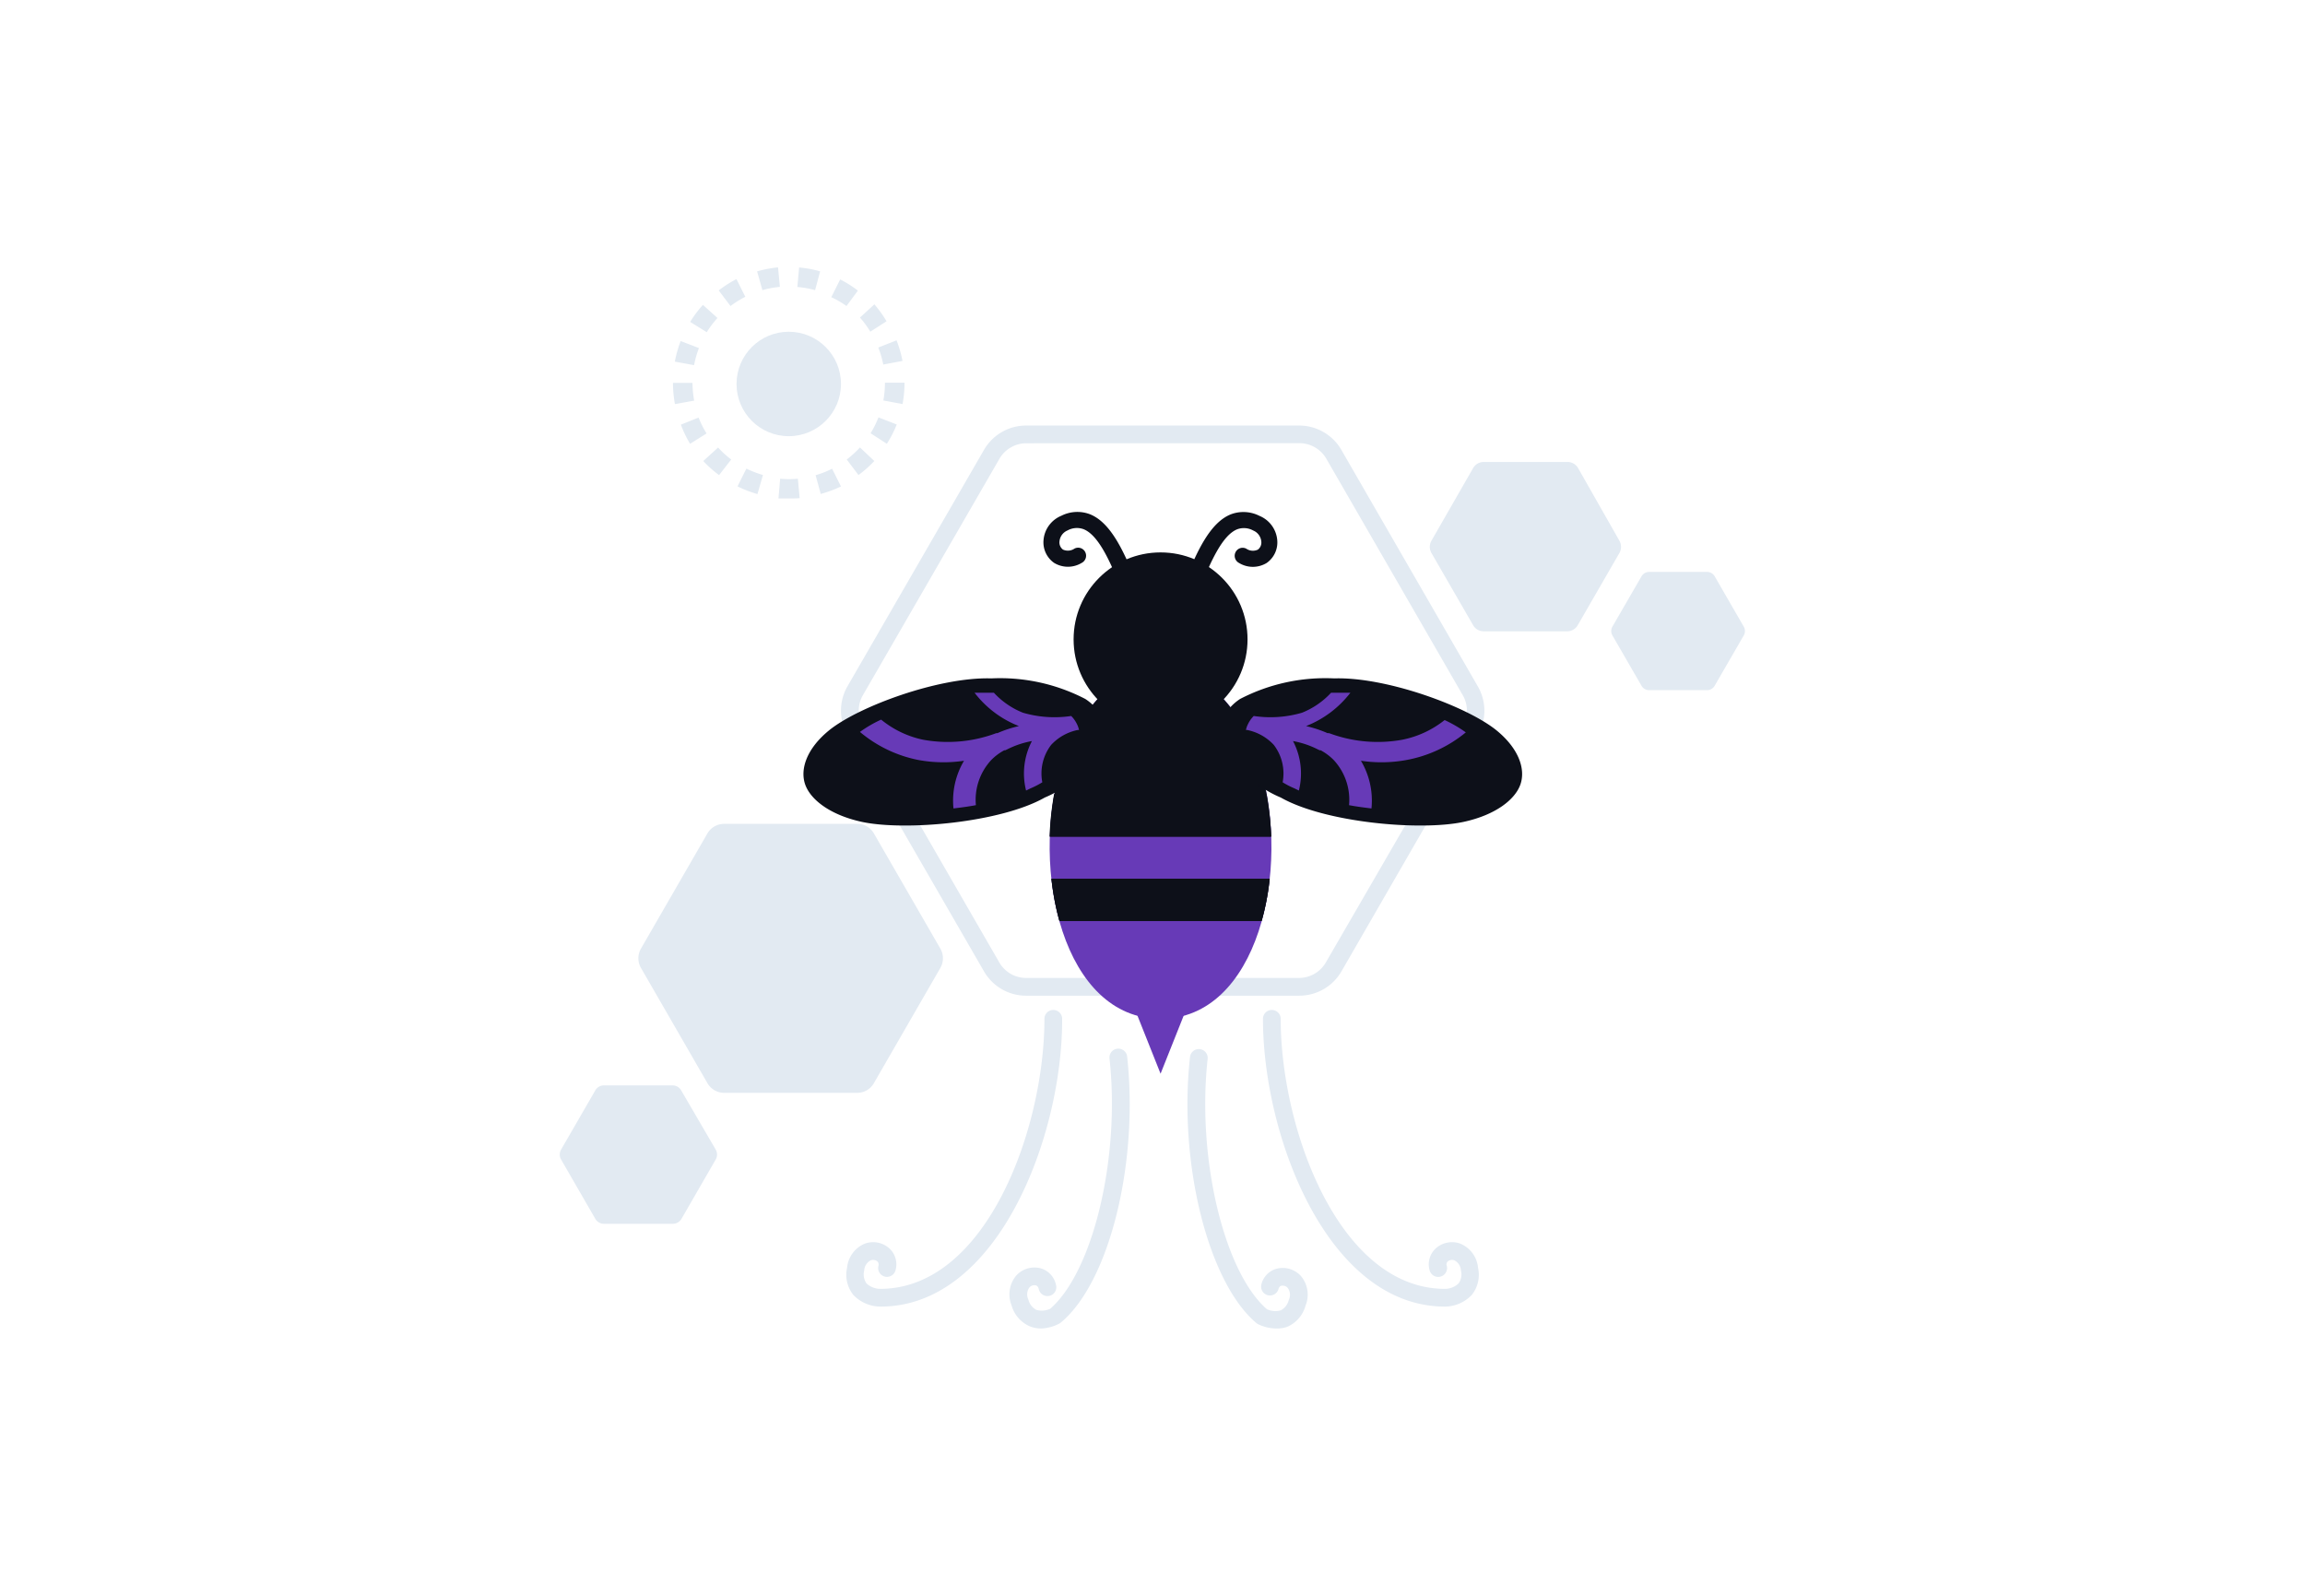 <svg id="Layer_1" data-name="Layer 1" xmlns="http://www.w3.org/2000/svg" viewBox="0 0 260 180"><title>Flat Web Illustrations Pack - Scene 5</title><path d="M89,56.22c-.4,0-.8,0-1.19,0L88,54a11.13,11.13,0,0,0,2,0l.2,2.19A12.1,12.1,0,0,1,89,56.22Zm-3.56-.49a13.08,13.08,0,0,1-2.25-.87l1-2a12.45,12.45,0,0,0,1.87.72Zm7.14,0L92,53.6a10.26,10.26,0,0,0,1.86-.73l1,2A13.08,13.08,0,0,1,92.55,55.72ZM81.11,53.59A12.4,12.4,0,0,1,79.33,52L81,50.48a10.49,10.49,0,0,0,1.48,1.35Zm15.73,0-1.33-1.76A11.13,11.13,0,0,0,97,50.47L98.62,52A13.09,13.09,0,0,1,96.84,53.58Zm-19-3.53A13.05,13.05,0,0,1,76.8,47.9l2-.8a10.34,10.34,0,0,0,.9,1.79Zm22.2,0L98.2,48.87a11.05,11.05,0,0,0,.89-1.79l2.06.8A12.72,12.72,0,0,1,100.07,50ZM76.13,45.58a13.62,13.62,0,0,1-.22-2.39h2.2a12.2,12.2,0,0,0,.19,2Zm25.68,0-2.17-.41a11,11,0,0,0,.18-2l2.21,0v0A13.73,13.73,0,0,1,101.81,45.56ZM78.29,41.19l-2.17-.4a13.35,13.35,0,0,1,.66-2.32l2.06.79A10.88,10.88,0,0,0,78.29,41.19Zm21.34-.07a10.81,10.81,0,0,0-.56-1.92l2.06-.81a13.38,13.38,0,0,1,.67,2.32ZM79.72,37.47l-1.87-1.16a12.83,12.83,0,0,1,1.44-1.92l1.64,1.48A11,11,0,0,0,79.72,37.47Zm18.45-.06A10.93,10.93,0,0,0,97,35.82l1.63-1.49A12.81,12.81,0,0,1,100,36.24ZM82.4,34.52l-1.33-1.76a13.15,13.15,0,0,1,2-1.28l1,2A10.45,10.45,0,0,0,82.4,34.52Zm13.08,0a10.07,10.07,0,0,0-1.71-1l1-2a12.67,12.67,0,0,1,2,1.26ZM86,32.73l-.6-2.12a13.47,13.47,0,0,1,2.36-.45l.21,2.2A10.21,10.21,0,0,0,86,32.73Zm5.94,0a10.85,10.85,0,0,0-2-.36l.2-2.2a12.69,12.69,0,0,1,2.37.44Z" fill="#e2eaf2"/><path d="M146.55,112.31H115.74a5.48,5.48,0,0,1-4.74-2.73L95.59,82.89a5.5,5.5,0,0,1,0-5.47L111,50.73A5.49,5.49,0,0,1,115.74,48h30.81a5.5,5.5,0,0,1,4.75,2.74l15.4,26.69a5.46,5.46,0,0,1,0,5.47l-15.4,26.69A5.49,5.49,0,0,1,146.55,112.31ZM115.74,50a3.5,3.5,0,0,0-3,1.74L97.33,78.42a3.47,3.47,0,0,0,0,3.47l15.4,26.69a3.49,3.49,0,0,0,3,1.73h30.81a3.5,3.5,0,0,0,3-1.73L165,81.89a3.47,3.47,0,0,0,0-3.47l-15.4-26.69a3.51,3.51,0,0,0-3-1.74Z" fill="#e2eaf2"/><path d="M75.87,122.43H68.15a1.11,1.11,0,0,0-1,.56l-3.86,6.68a1.12,1.12,0,0,0,0,1.12l3.86,6.69a1.13,1.13,0,0,0,1,.56h7.72a1.13,1.13,0,0,0,1-.56l3.86-6.69a1.12,1.12,0,0,0,0-1.12L76.84,123A1.11,1.11,0,0,0,75.87,122.43Z" fill="#e2eaf2"/><path d="M96.68,92.93h-15A2.18,2.18,0,0,0,79.8,94l-7.5,13a2.18,2.18,0,0,0,0,2.18l7.5,13a2.19,2.19,0,0,0,1.89,1.09h15a2.16,2.16,0,0,0,1.88-1.09l7.5-13a2.18,2.18,0,0,0,0-2.18l-7.5-13A2.15,2.15,0,0,0,96.68,92.93Z" fill="#e2eaf2"/><path d="M176.77,52.11h-9.42a1.37,1.37,0,0,0-1.18.68L161.46,61a1.39,1.39,0,0,0,0,1.37l4.71,8.16a1.37,1.37,0,0,0,1.18.68h9.42a1.37,1.37,0,0,0,1.19-.68l4.71-8.16a1.39,1.39,0,0,0,0-1.37L178,52.79A1.37,1.37,0,0,0,176.77,52.11Z" fill="#e2eaf2"/><path d="M192.58,64.51H186a1,1,0,0,0-.83.48l-3.29,5.69a1,1,0,0,0,0,1l3.29,5.69a1,1,0,0,0,.83.48h6.57a1,1,0,0,0,.83-.48l3.29-5.69a1,1,0,0,0,0-1L193.41,65A1,1,0,0,0,192.58,64.51Z" fill="#e2eaf2"/><circle cx="88.97" cy="43.31" r="5.89" fill="#e2eaf2"/><path d="M134.53,66.73a.83.83,0,0,1-.34-.07.9.9,0,0,1-.5-1.17c1.32-3.28,2.8-6.55,5.16-7.48a4,4,0,0,1,3.22.18,3.25,3.25,0,0,1,2,2.72,2.83,2.83,0,0,1-1.19,2.59,3,3,0,0,1-3.12,0,.91.91,0,0,1-.39-1.22.89.89,0,0,1,1.21-.39,1.32,1.32,0,0,0,1.3.11,1,1,0,0,0,.39-.94,1.48,1.48,0,0,0-.91-1.22,2.18,2.18,0,0,0-1.8-.14c-1.69.67-3,3.69-4.14,6.47A.89.89,0,0,1,134.53,66.73Z" fill="#0d1019"/><path d="M127.2,66.73a.89.89,0,0,1-.84-.57c-1.12-2.78-2.45-5.81-4.14-6.47a2.18,2.18,0,0,0-1.8.14,1.48,1.48,0,0,0-.91,1.22,1,1,0,0,0,.39.94,1.32,1.32,0,0,0,1.3-.11.89.89,0,0,1,1.21.39.91.91,0,0,1-.39,1.22,3,3,0,0,1-3.12,0,2.83,2.83,0,0,1-1.19-2.59,3.25,3.25,0,0,1,2-2.72,4,4,0,0,1,3.22-.18c2.36.93,3.84,4.2,5.16,7.48a.9.9,0,0,1-.5,1.17A.83.83,0,0,1,127.2,66.73Z" fill="#0d1019"/><path d="M142.13,86.45c3.55,11.7-.26,28.47-11.22,28.47s-14.77-16.77-11.23-28.47c2.18-7.17,6.91-11.22,11.23-11.22S140,79.28,142.13,86.45Z" fill="#673AB7"/><path d="M118.6,99.11h24.62a28.34,28.34,0,0,1-.91,4.77H119.5A29.36,29.36,0,0,1,118.6,99.11Z" fill="#0a0d16"/><path d="M143.39,94.37h-25a34.06,34.06,0,0,1,.51-4.8h23.94A34.06,34.06,0,0,1,143.39,94.37Z" fill="#0a0d16"/><polygon points="135.84 108.73 130.91 121.11 125.98 108.73 135.84 108.73" fill="#673AB7"/><path d="M143.22,99.11a28.34,28.34,0,0,1-.91,4.77H119.5a29.36,29.36,0,0,1-.9-4.77Z" fill="#0d1019"/><path d="M143.38,94.37a31.59,31.59,0,0,0-1.25-7.92c-2.17-7.17-6.9-11.22-11.22-11.22s-9,4-11.23,11.22a31.14,31.14,0,0,0-1.24,7.92Z" fill="#0d1019"/><circle cx="130.91" cy="72.12" r="9.81" fill="#0d1019"/><path d="M122.42,78.84a5.61,5.61,0,0,1,1.9,2.06,3.84,3.84,0,0,1,.3,2.46c-.33,1.49-2.91,5-6.77,6.6-4.94,2.81-15.67,3.8-20.61,2.75-3.62-.78-5.83-2.53-6.42-4.23s.15-4,2.65-6.06c3.31-2.72,12.45-6.08,18.35-5.9A20.86,20.86,0,0,1,122.42,78.84Z" fill="#0d1019"/><path d="M104.13,83.44a15.58,15.58,0,0,0,8.24-.74h0a.44.44,0,0,1,.13,0,13.23,13.23,0,0,1,2.43-.8,11.62,11.62,0,0,1-5-3.76c.53,0,1,0,1.5,0l.68,0a9,9,0,0,0,3.27,2.25,12.67,12.67,0,0,0,5.45.37,3.33,3.33,0,0,1,.65.92,2.57,2.57,0,0,1,.23.66l-.14,0a5.61,5.61,0,0,0-3,1.68,5.3,5.3,0,0,0-1,4.22,9.42,9.42,0,0,1-1.34.69l-.49.24a7.88,7.88,0,0,1,.66-5.58,10.2,10.2,0,0,0-2.78.93h0l-.23.11s-.07,0-.11,0a6.1,6.1,0,0,0-1.48,1.11,6.59,6.59,0,0,0-1.72,5.08c-.84.16-1.7.27-2.53.37a8.81,8.81,0,0,1,1.19-5.38,15.59,15.59,0,0,1-5.17-.09A14.65,14.65,0,0,1,97,82.56a14,14,0,0,1,2.39-1.39A11.08,11.08,0,0,0,104.13,83.44Z" fill="#673AB7"/><path d="M139.88,78.84A5.53,5.53,0,0,0,138,80.9a3.77,3.77,0,0,0-.3,2.46c.33,1.49,2.91,5,6.77,6.6,4.94,2.81,15.67,3.8,20.6,2.75,3.63-.78,5.84-2.53,6.43-4.23s-.15-4-2.65-6.06c-3.31-2.72-12.45-6.08-18.35-5.9A20.86,20.86,0,0,0,139.88,78.84Z" fill="#0d1019"/><path d="M158.17,83.44a15.58,15.58,0,0,1-8.24-.74h-.05a.44.44,0,0,0-.13,0,13.23,13.23,0,0,0-2.43-.8,11.68,11.68,0,0,0,5-3.76c-.53,0-1,0-1.5,0l-.68,0a9,9,0,0,1-3.27,2.25,12.67,12.67,0,0,1-5.45.37,3.33,3.33,0,0,0-.65.92,2.57,2.57,0,0,0-.23.66l.14,0a5.61,5.61,0,0,1,3,1.68,5.3,5.3,0,0,1,1,4.22,9.42,9.42,0,0,0,1.34.69l.49.24a7.88,7.88,0,0,0-.66-5.58,10.2,10.2,0,0,1,2.78.93h0l.23.11s.07,0,.11,0a6.1,6.1,0,0,1,1.48,1.11,6.59,6.59,0,0,1,1.72,5.08c.84.16,1.7.27,2.53.37a8.81,8.81,0,0,0-1.19-5.38,15.59,15.59,0,0,0,5.17-.09,14.7,14.7,0,0,0,6.66-3.11,14.42,14.42,0,0,0-2.39-1.39A11.13,11.13,0,0,1,158.17,83.44Z" fill="#673AB7"/><path d="M163,147.38c-13.23,0-20.54-19.19-20.54-32.46a1,1,0,1,1,2,0c0,12.45,6.6,30.46,18.54,30.46a2.23,2.23,0,0,0,1.53-.62,1.76,1.76,0,0,0,.26-1.45,1.36,1.36,0,0,0-.74-1.15.77.77,0,0,0-.74.12.46.46,0,0,0-.11.52,1,1,0,0,1-1.95.46,2.44,2.44,0,0,1,.73-2.47,2.74,2.74,0,0,1,2.74-.51,3.26,3.26,0,0,1,2,2.72,3.64,3.64,0,0,1-.71,3.07A4.25,4.25,0,0,1,163,147.38Z" fill="#e2eaf2"/><path d="M143.93,149.85a4.86,4.86,0,0,1-2.05-.5l-.17-.12c-5.45-4.6-8.8-18.08-7.48-30a1,1,0,0,1,1.1-.89,1,1,0,0,1,.89,1.11c-1.23,11.12,1.83,24,6.68,28.22a2.24,2.24,0,0,0,1.57.13,1.77,1.77,0,0,0,.9-1.16,1.33,1.33,0,0,0-.11-1.36.75.75,0,0,0-.71-.25c-.11,0-.27.1-.35.41a1,1,0,0,1-1.93-.51,2.43,2.43,0,0,1,1.8-1.84,2.77,2.77,0,0,1,2.66.83,3.26,3.26,0,0,1,.53,3.36,3.64,3.64,0,0,1-2.06,2.38A3.51,3.51,0,0,1,143.93,149.85Z" fill="#e2eaf2"/><path d="M117.44,149.85a3.47,3.47,0,0,1-1.27-.24,3.65,3.65,0,0,1-2.07-2.38,3.29,3.29,0,0,1,.54-3.36,2.77,2.77,0,0,1,2.66-.83,2.45,2.45,0,0,1,1.8,1.84,1,1,0,1,1-1.93.51c-.08-.31-.24-.38-.35-.41a.75.75,0,0,0-.71.25,1.33,1.33,0,0,0-.11,1.36,1.77,1.77,0,0,0,.9,1.16,2.25,2.25,0,0,0,1.57-.13c4.85-4.23,7.91-17.1,6.68-28.22a1,1,0,0,1,.89-1.11,1,1,0,0,1,1.1.89c1.32,12-2,25.45-7.48,30l-.18.12A4.74,4.74,0,0,1,117.44,149.85Zm1.58-1.39h0Z" fill="#e2eaf2"/><path d="M99.32,147.38a4.26,4.26,0,0,1-3.06-1.31,3.64,3.64,0,0,1-.71-3.07,3.26,3.26,0,0,1,2-2.72,2.74,2.74,0,0,1,2.74.51,2.44,2.44,0,0,1,.73,2.47,1,1,0,0,1-1.2.74,1,1,0,0,1-.74-1.2.48.48,0,0,0-.12-.52.77.77,0,0,0-.74-.12,1.36,1.36,0,0,0-.74,1.15,1.79,1.79,0,0,0,.26,1.46,2.33,2.33,0,0,0,1.54.61c11.93,0,18.53-18,18.53-30.46a1,1,0,1,1,2,0C119.85,128.19,112.54,147.38,99.32,147.38Z" fill="#e2eaf2"/></svg>